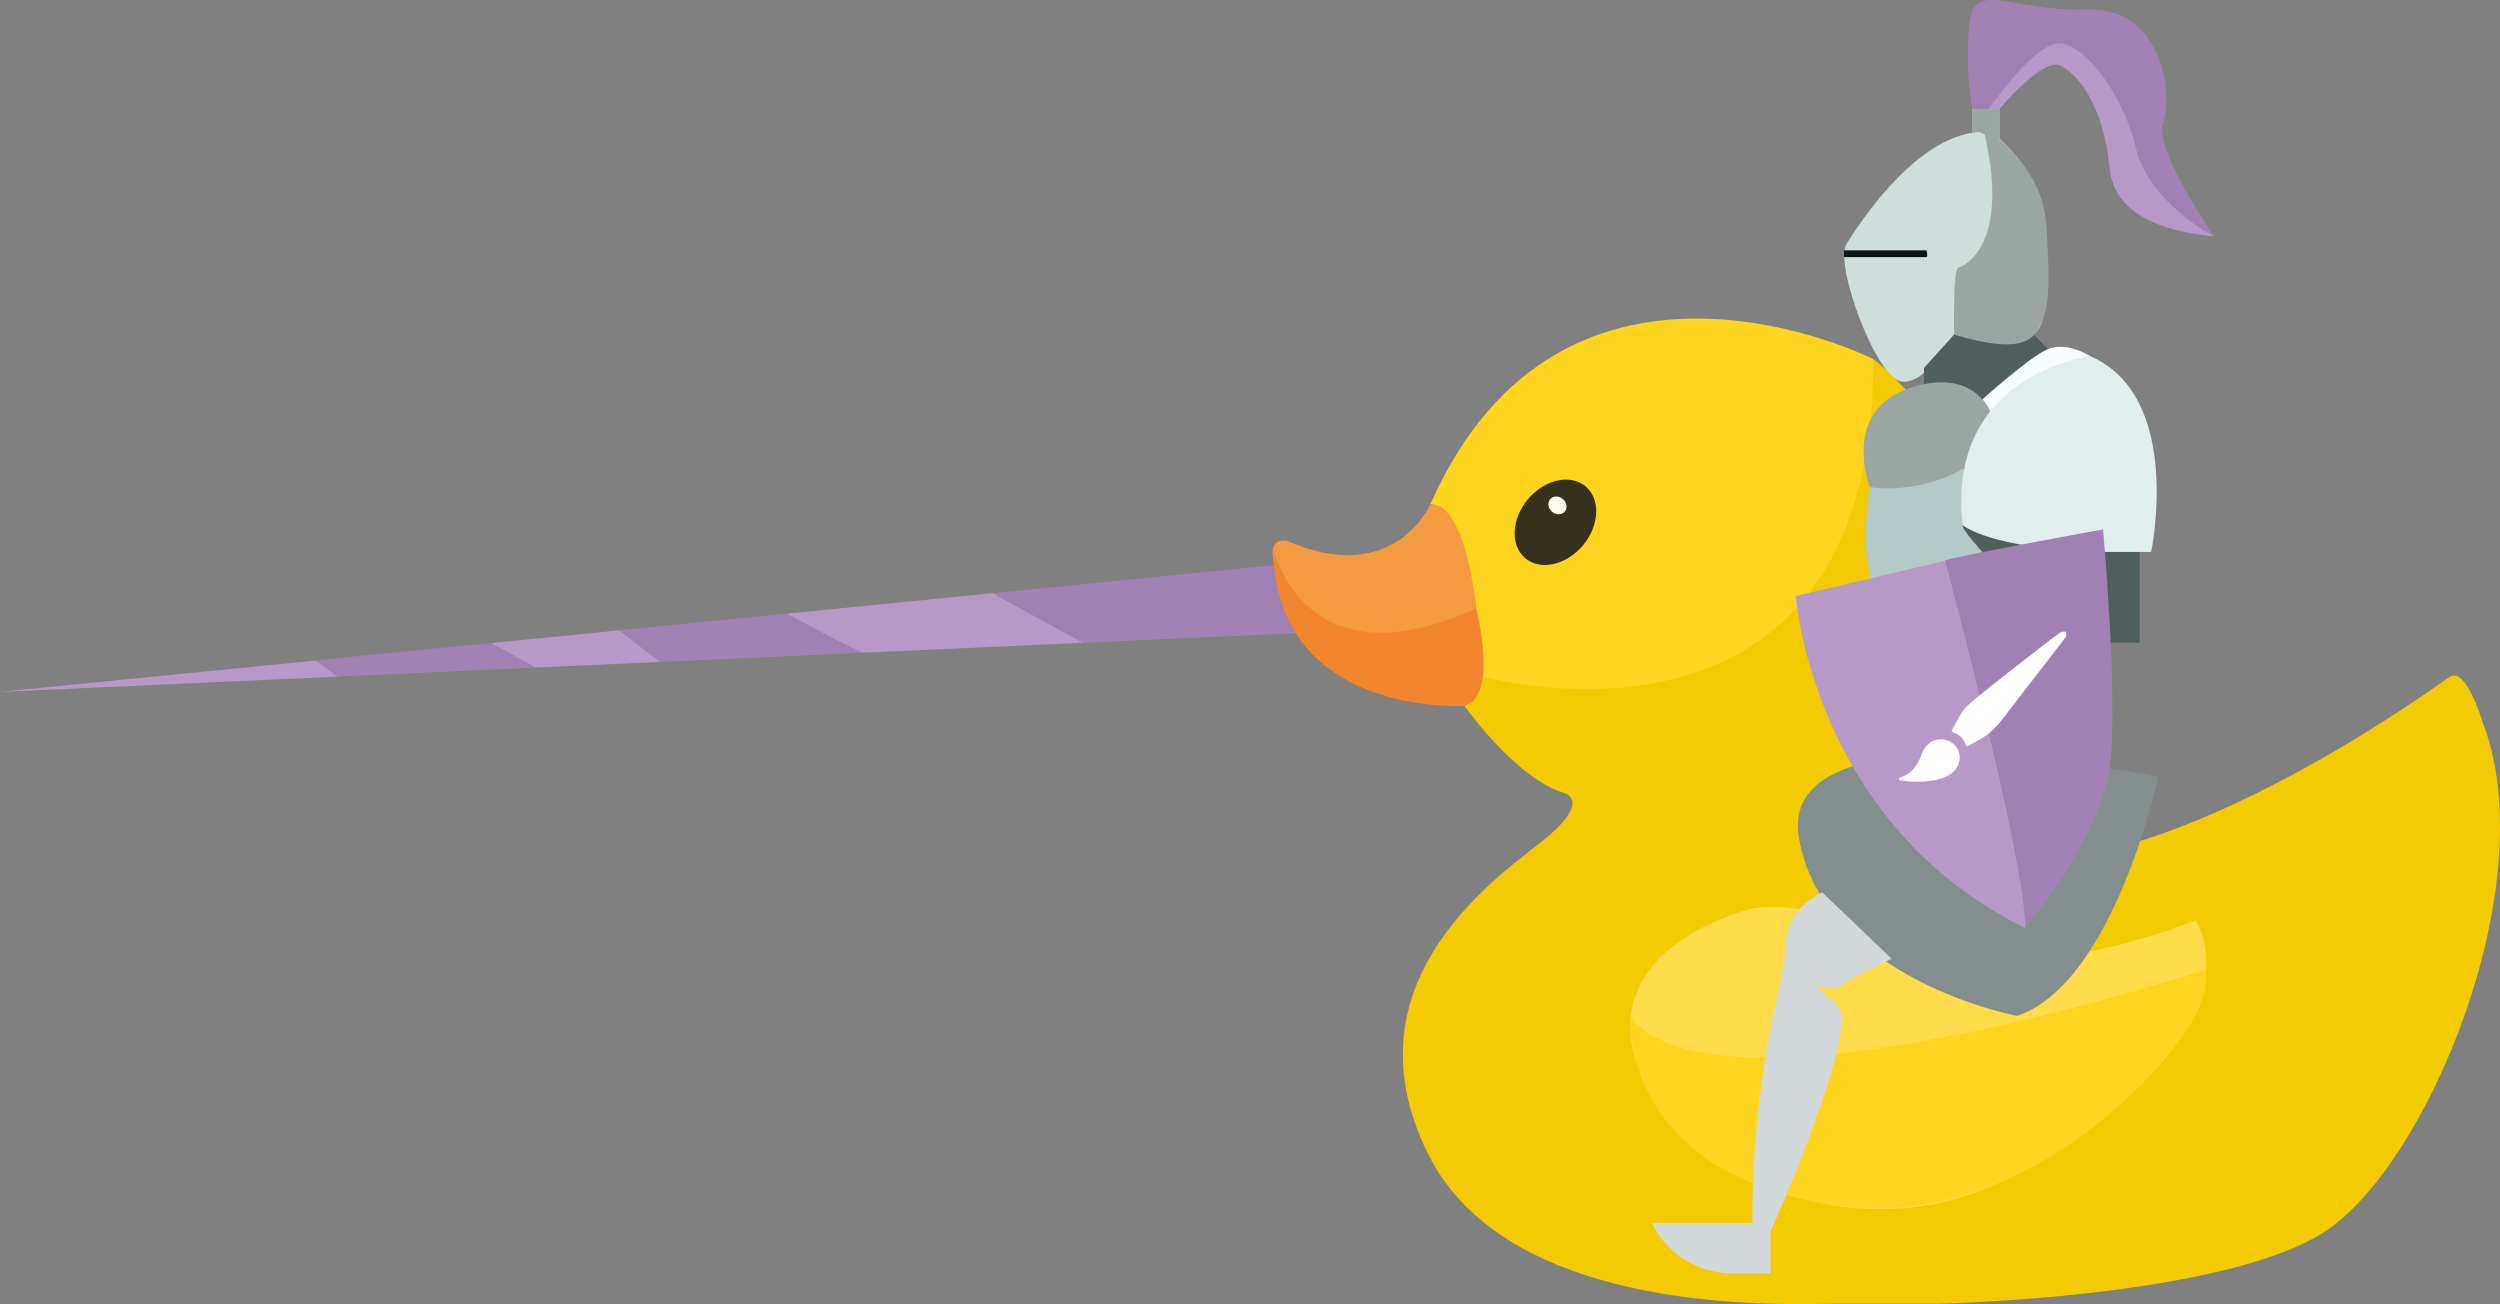 <svg id="knight_graf_3" xmlns="http://www.w3.org/2000/svg" viewBox="0 0 362.96 189.33"><rect x="0" y="0" width="362.96" height="189.33" fill="#808080" stroke="none"/><defs><style>.graf-duck-1{fill:#fff;}.graf-duck-2{fill:#f1862e;}.graf-duck-3{fill:#f49a40;}.graf-duck-4{fill:#0d1719;}.graf-duck-5{fill:#fbfbef;}.graf-duck-6{fill:#9ba6a2;}.graf-duck-7{fill:#b699c7;}.graf-duck-8{fill:#f7fcfd;}.graf-duck-9{fill:#e2eeee;}.graf-duck-10{fill:#f2cb03;}.graf-duck-11{fill:#ab6736;}.graf-duck-12{fill:#d2d7da;}.graf-duck-13{fill:#cededb;}.graf-duck-14{fill:#848e8f;}.graf-duck-15{fill:#b4cac8;}.graf-duck-16{fill:#fed51e;}.graf-duck-17{fill:#505e5e;}.graf-duck-18{fill:#a181b4;}.graf-duck-19{fill:#36311d;}.graf-duck-20{fill:#ffdc49;}</style></defs><g id="Vrstva_5"><polygon class="graf-duck-7" points="0 100.45 45.87 95.89 49.06 98.23 0 100.45"/><path class="graf-duck-18" d="m45.87,95.89c.31-.1,25.4-2.53,25.4-2.53l6.48,3.56-28.7,1.3-3.18-2.34Z"/><polygon class="graf-duck-7" points="89.93 91.51 71.27 93.36 77.75 96.92 95.86 96.1 89.93 91.51"/><polygon class="graf-duck-18" points="89.93 91.51 114.23 89.09 125.38 94.76 95.86 96.1 89.93 91.51"/><path class="graf-duck-7" d="m144.13,86.12l-29.9,2.97s10.6,5.7,11.15,5.67,31.88-1.45,31.88-1.45l-13.13-7.2Z"/><polygon class="graf-duck-18" points="144.13 86.12 186.78 81.88 198.86 91.43 157.26 93.32 144.13 86.12"/><polygon class="graf-duck-7" points="186.64 82.02 233.59 77.36 248.62 89.32 198.72 91.58 186.64 82.02"/><path class="graf-duck-18" d="m233.59,77.36c.55-.05,17.55-1.75,17.55-1.75,0,0-.82,4.26,4.14,13.4l-6.66.3-15.04-11.96Z"/><path class="graf-duck-6" d="m266.9,93.63l-4.74-31.12s-15.53,1.83-13.37,19.79,19.24,15.61,19.24,15.61l-1.12-4.28Z"/><polygon class="graf-duck-11" points="264.11 75.33 291.68 74.47 292.93 82.83 265.86 86.85 264.11 75.33"/><g><path class="graf-duck-10" d="m271.82,52.06c.16.08,2.31,1.79,2.42,2.09s-2.9,11.89-2.95,11.89-1.85-2.25-1.85-2.34,1.68-10.65,1.77-10.77.61-.87.61-.87Z"/><path class="graf-duck-10" d="m271.99,115.22s.51-3.29,3.91-5.31,29.31-29.38-3.91-57.77c0,0,4.17,55.76-56.75,46.1,0,0-.51,2.96-2.63,4.23,0,0,7.5,10.7,14.74,12.75,0,0,3.81,1.28-3.88,7.25-7.68,5.96-28.03,21-16.17,45,11.85,24,52.69,21.81,59.12,21.81h14.86s40.75-.8,55.9-10.24,32.42-50.93,23.2-74.35c0,0-2.34-7.9-4.68-6.44s-62.78,46.39-83.71,16.98Z"/><path class="graf-duck-16" d="m271.99,52.14s-45-22.72-64.32,21.07c0,0,6.26-.33,7.57,25.03,0,0,56.75,15.81,56.75-46.1Z"/><path class="graf-duck-3" d="m214.32,88.29s-1.46-15.37-6.66-15.07c0,0-5.2,12.07-20.71,5.34,0,0-3.88-1.02-1.32,4.83s14.63,13.54,28.68,4.9Z"/><path class="graf-duck-2" d="m212.6,102.47s-27.5,1.76-27.77-22.89c0,0,4.43,20.32,29.49,8.71,0,0,3.28,12.97-1.72,14.18Z"/><ellipse class="graf-duck-19" cx="225.82" cy="75.83" rx="6.81" ry="5.21" transform="translate(22.6 200.11) rotate(-50.01)"/><ellipse class="graf-duck-5" cx="226.12" cy="73.38" rx="1.21" ry="1.39" transform="translate(24.58 199.46) rotate(-50.01)"/><path class="graf-duck-20" d="m253.14,132.23c-41.12,13.21,3.37,58.77,39.95,37.97,22.83-12.98,27.17-24.01,27.21-30.46.02-3.89-1.52-6.12-1.52-6.12-.35.07-28.64,12.12-46.23,1.56-.44-.26-12.57-5.15-19.41-2.95Z"/><path class="graf-duck-16" d="m320.25,140.77s-70.87,23.38-83.5,6.86c0,0-1.77,21.75,27.93,27.09,29.69,5.34,50.24-21.77,50.24-21.77,0,0,6.05-6.59,5.34-12.17Z"/></g><path class="graf-duck-13" d="m283.72,48.49s-3.82,7.24-7.56,6.93-9.87-17.09-8.1-19.96,9.52-14.84,18.32-16.19v-3.52h3.9v4.39s6.19,5.16,6.52,12.13.9,14.77-1.52,16.23-11.56,0-11.56,0"/><polygon class="graf-duck-17" points="295.26 48.59 297.38 50.7 288.96 59.12 279.33 55.79 279.33 53.42 283.7 48.59 295.26 48.59"/><path class="graf-duck-14" d="m313.36,112.76s-6.45,30.07-20.52,34.73,0,0,0,0c0,0-27.97-5.24-31.65-25.75-3.68-20.52,52.16-8.98,52.16-8.98"/><polygon class="graf-duck-17" points="306.44 93.3 310.65 93.3 310.65 78.97 305.55 79.42 305.67 93.3 306.44 93.3"/><path class="graf-duck-17" d="m293.42,79.07s-8.26-3.02-8.46-2.84.04,1.08.08,1.13,2.7,3.1,2.78,3.1,3.9-.02,4.03-.06,1.67-1.04,1.67-1.04l-.1-.29"/><path class="graf-duck-15" d="m285.21,67.94s-4.66,3.19-13.76,2.8c0,0-.99,6.38-.45,9.81l.53,3.42,16.28-3.82s-3.11-3.41-2.87-3.93.26-8.29.26-8.29Z"/><path class="graf-duck-8" d="m303.47,51.71s-3.52-2.26-6.32-.95-9.33,7.22-9.33,7.22l1.63,2.94,14.02-9.21Z"/><path class="graf-duck-6" d="m285.21,67.94s-5.82,3.8-13.76,2.8c0,0-4.13-10.84,5.42-14.26,9.55-3.42,12.08,3.23,12.08,3.23,0,0-1.6,7.93-3.75,8.22Z"/><path class="graf-duck-9" d="m305.14,80.13h7.17s4.77-22.55-8.84-28.42c0,0-20.97,2.52-18.52,24.52,0,0,3.85,3.48,20.19,3.9"/><path class="graf-duck-18" d="m294,134.73s11.32-13.35,12.39-24c1.06-10.65-1.06-33.87-1.06-33.87,0,0-22.94,4.16-22.94,4.55s12.48,47.42,11.61,53.32Z"/><path class="graf-duck-7" d="m282.39,81.41c12.77,48.19,11.61,53.32,11.61,53.32-30.77-15.19-33.19-47.71-33.29-48.19l21.68-5.13Z"/><path class="graf-duck-6" d="m283.7,48.59s-.15-9.68.58-9.73,7.6-3.15,3.87-19.31c0,0-.82-.68-1.79-.19v-3.52h3.9v4.39s6.31,4.74,6.82,12.34.49,11.41-.52,13.86-2.07,5.35-12.86,2.16Z"/><path class="graf-duck-4" d="m267.72,36.34h11.98s.24.99,0,.99h-11.98v-.99Z"/><path class="graf-duck-18" d="m290.26,15.84s6.35-7.66,8.82-6.35,6.53,5.52,7.21,14.85c.68,9.34,14.95,9.97,15.1,9.97s-8.76-12.53-7.31-16.5-.05-16.84-11.23-16.45-16.45-4.65-16.98,2.52c-.53,7.16.48,11.97.48,11.97h3.9Z"/><path class="graf-duck-7" d="m321.39,34.31s-9.48-4.94-11.32-12.92c-1.84-7.98-7.98-15.73-11.61-15.05s-9.73,9.5-9.73,9.5h1.53s6.26-7.47,8.82-6.35,6.34,5.9,7.21,14.85c.87,8.95,12.44,9.48,15.1,9.97Z"/><path class="graf-duck-12" d="m258.61,142.13c0,.32-4.19,15.23-4.19,34.13v1.29h-14.58s2.9,7.36,12.19,7.36h5.03v-6.14s13.48-30,9.55-33.03c-3.94-3.03-2.61-2.61-2.61-2.61,0,0,2.57.81,3.33-.03s7.31-3.91,7.31-3.91l-10.1-9.64s-5.61,2.39-5.23,8.07l-.71,4.52Z"/><g><path class="graf-duck-1" d="m299.97,92.42c-1.22,1.59-2.45,3.18-3.67,4.77-1.92,2.48-3.85,4.95-5.75,7.44-.97,1.27-2.16,2.25-3.58,2.99-.37.19-.72.42-1.09.62-.32.18-.43.15-.53-.19-.26-.83-.81-1.36-1.63-1.63-.43-.14-.44-.19-.23-.59.32-.59.66-1.17.96-1.77.5-1,1.29-1.73,2.12-2.42,1.57-1.31,3.17-2.58,4.78-3.84,2.27-1.78,4.55-3.53,6.83-5.3.36-.27.73-.52,1.1-.78.23,0,.47,0,.7,0v.7Z"/><path class="graf-duck-1" d="m275.68,113c.07-.04.13-.1.21-.13,1.63-.54,2.54-1.74,3.08-3.3.12-.33.28-.66.48-.96,1.18-1.76,3.72-1.69,4.74.12.67,1.19.27,2.75-.92,3.6-.85.61-1.83.87-2.85,1.01-.34.05-.68.09-1.03.14h-2.23c-.14-.02-.27-.04-.41-.06-.35-.05-.7-.1-1.06-.15,0-.09,0-.19,0-.28Z"/></g></g></svg>